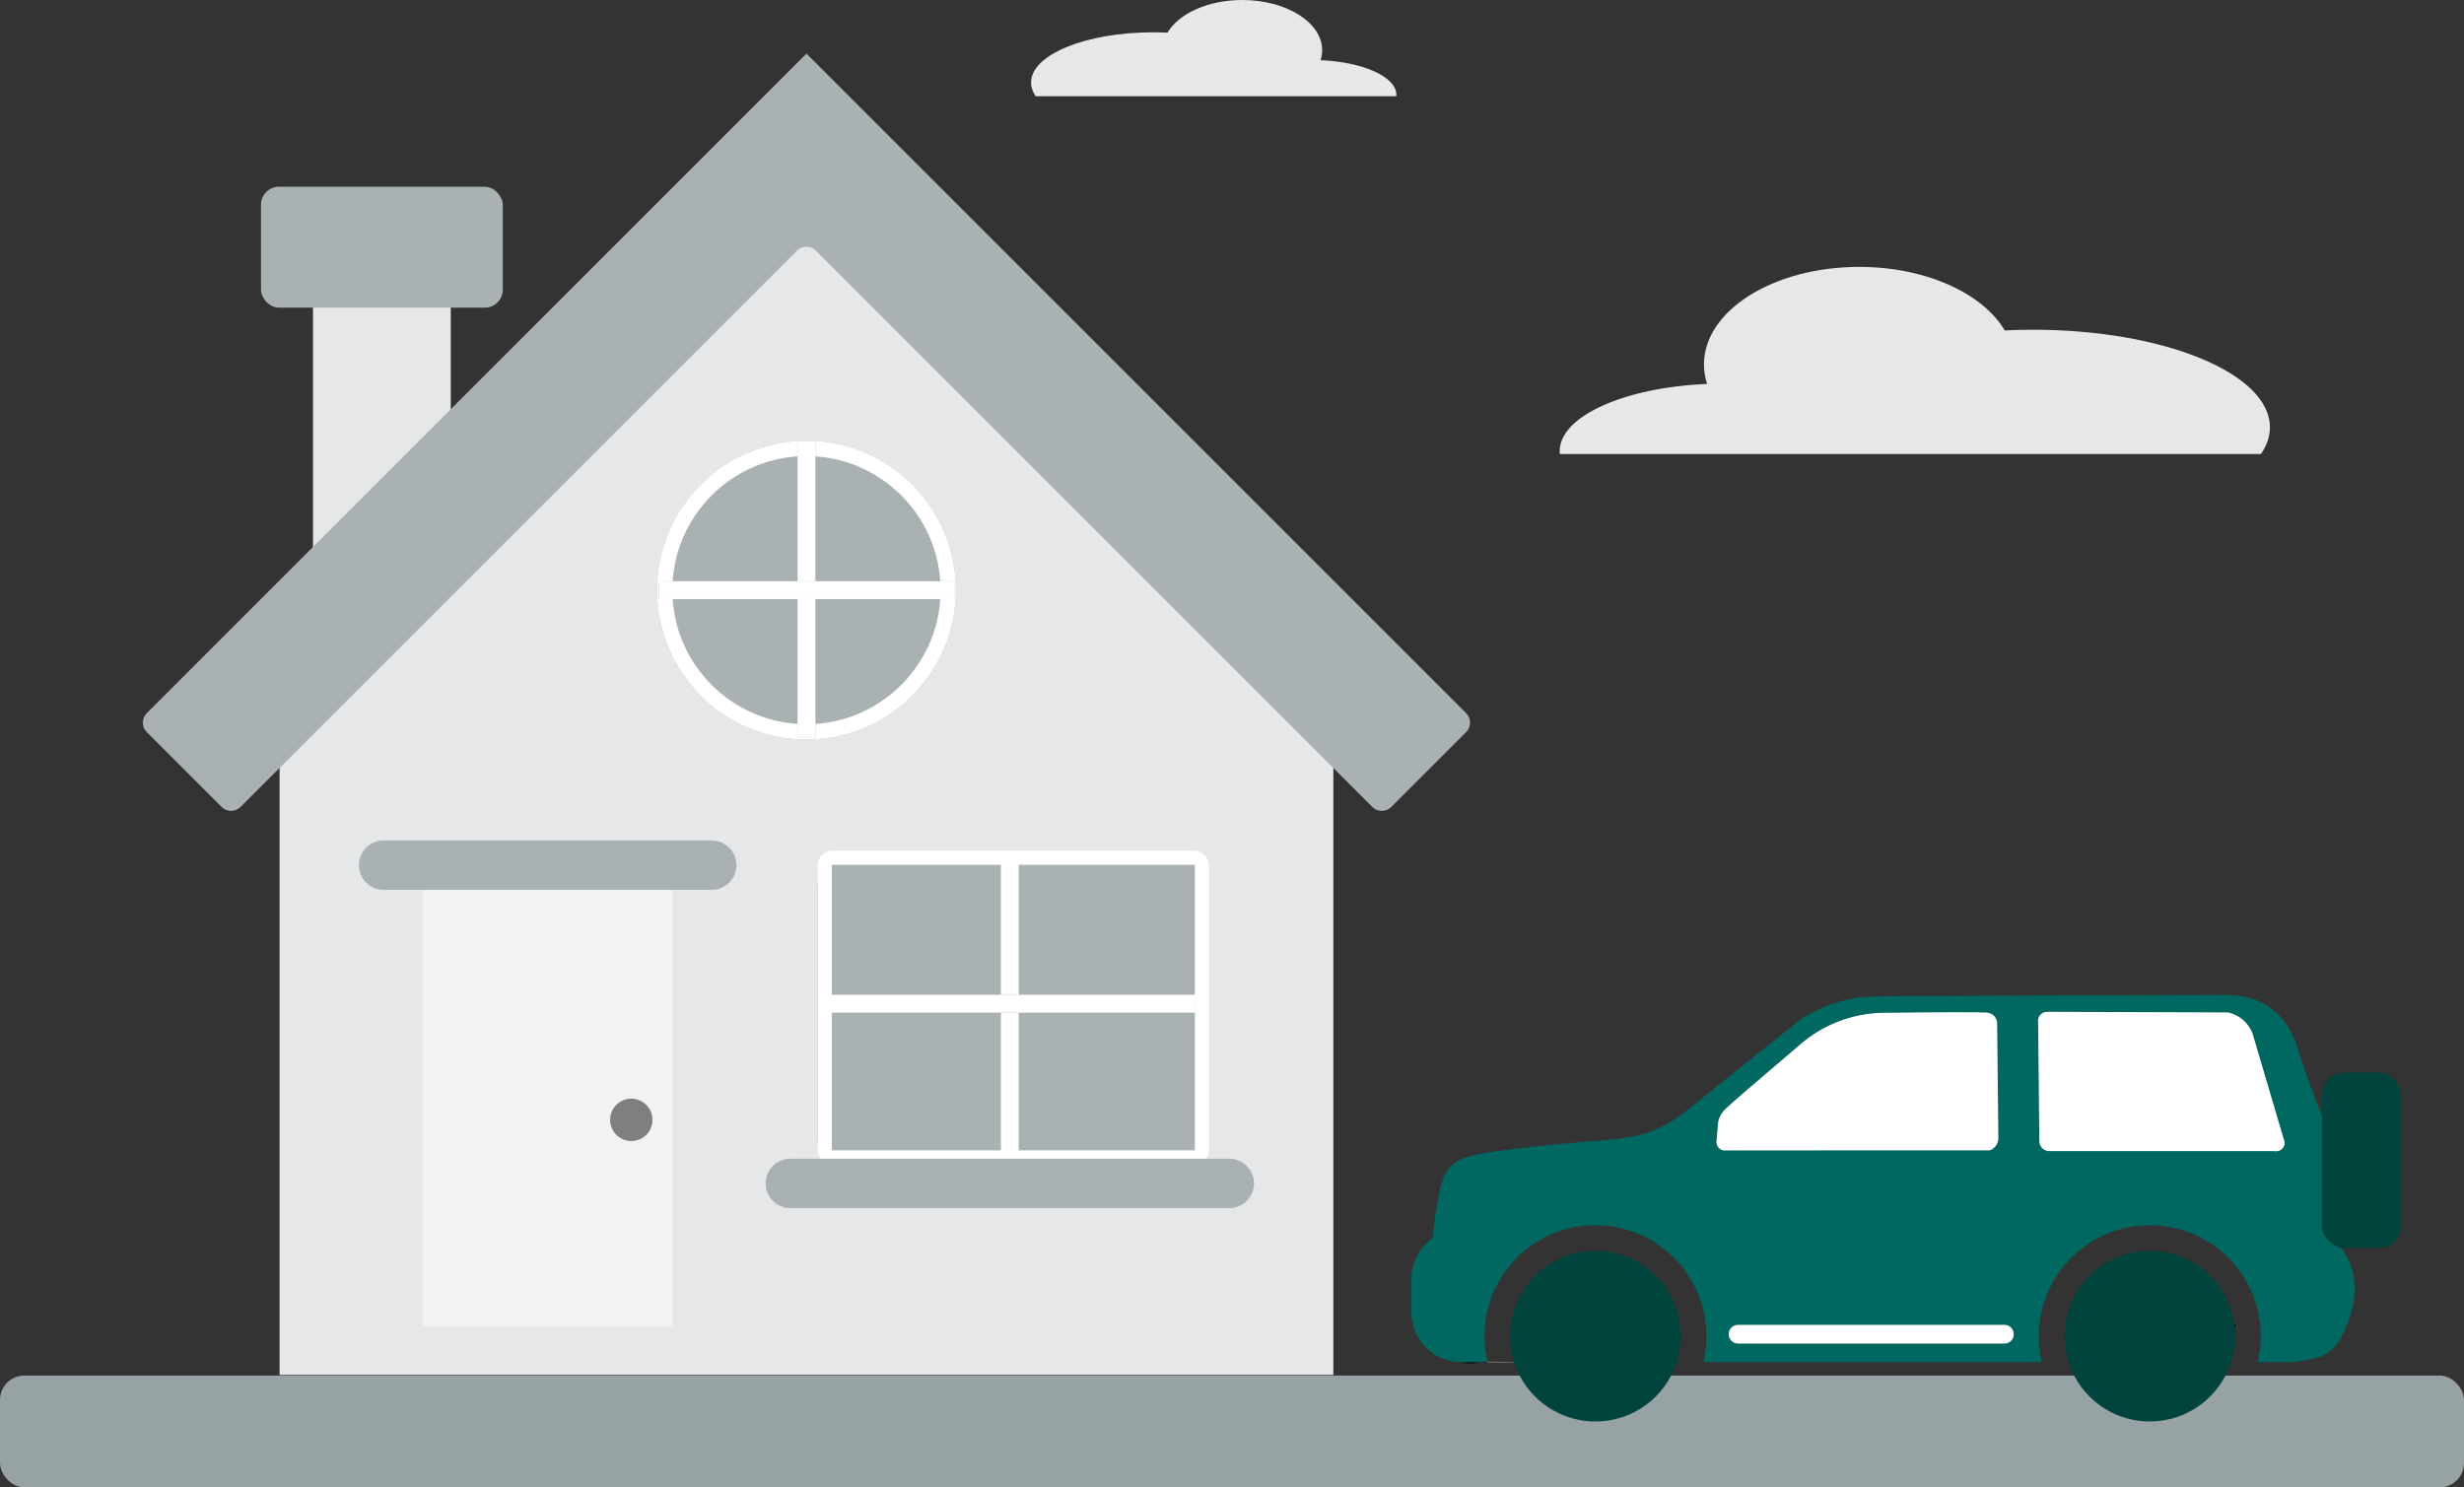 <?xml version="1.0" encoding="UTF-8"?>
<svg id="Layer_2" data-name="Layer 2" xmlns="http://www.w3.org/2000/svg" viewBox="0 0 1019.11 615.26">
  <rect x="0" y="0" width="1019.11" height="615.26" fill="#333333" stroke="none"/>
  <defs>
    <style>
      .cls-1, .cls-2 {
        fill: none;
      }

      .cls-3 {
        fill: #006860;
      }

      .cls-4 {
        fill: #01443d;
      }

      .cls-5 {
        fill: #f0f2f4;
      }

      .cls-6 {
        fill: #e6e7e9;
      }

      .cls-7 {
        fill: #fff;
      }

      .cls-8 {
        fill: #7f7f7f;
      }

      .cls-9 {
        fill: #96a2a3;
      }

      .cls-10 {
        fill: #c2ccce;
      }

      .cls-11 {
        fill: #b2b2b2;
      }

      .cls-12 {
        fill: #aab1b2;
      }

      .cls-2 {
        stroke: #fff;
        stroke-miterlimit: 10;
        stroke-width: 5.85px;
      }
    </style>
  </defs>
  <g id="Layer_1-2" data-name="Layer 1">
    <rect class="cls-6" x="129.46" y="108.91" width="56.97" height="135.22"/>
    <rect class="cls-12" x="107.94" y="77.26" width="100.01" height="50.01" rx="7.44" ry="7.44"/>
    <polygon class="cls-6" points="333.55 29.04 115.64 304.6 115.64 568.77 333.55 568.77 551.47 568.77 551.47 304.6 333.55 29.04"/>
    <circle class="cls-12" cx="333.55" cy="244.13" r="61.8" transform="translate(-74.93 307.36) rotate(-45)"/>
    <path class="cls-7" d="M333.55,188.66c30.58,0,55.47,24.88,55.47,55.47s-24.88,55.47-55.47,55.47-55.47-24.88-55.47-55.47,24.88-55.47,55.47-55.47m0-6.33c-34.13,0-61.8,27.67-61.8,61.8s27.67,61.8,61.8,61.8,61.8-27.67,61.8-61.8-27.67-61.8-61.8-61.8h0Z"/>
    <g>
      <rect class="cls-11" x="329.86" y="183.04" width="7.38" height="122.17"/>
      <polygon class="cls-7" points="337.25 183.04 329.86 183.04 329.86 305.21 337.25 305.21 337.25 183.04 337.25 183.04"/>
    </g>
    <g>
      <rect class="cls-11" x="329.86" y="183.04" width="7.38" height="122.17" transform="translate(577.68 -89.43) rotate(90)"/>
      <polygon class="cls-7" points="394.64 240.43 272.47 240.43 272.47 247.82 394.64 247.82 394.64 240.43 394.64 240.43"/>
    </g>
    <rect class="cls-12" x="338.06" y="355.06" width="161.2" height="128.29" rx="12.13" ry="12.13"/>
    <g>
      <rect class="cls-11" x="413.97" y="354.12" width="7.38" height="122.17"/>
      <polygon class="cls-7" points="421.35 354.12 413.97 354.12 413.97 476.28 421.35 476.28 421.35 354.12 421.35 354.12"/>
    </g>
    <g>
      <rect class="cls-11" x="413.97" y="338.53" width="7.38" height="153.34" transform="translate(832.86 -2.46) rotate(90)"/>
      <polygon class="cls-7" points="494.33 411.51 340.99 411.51 340.99 418.89 494.33 418.89 494.33 411.51 494.33 411.51"/>
    </g>
    <path class="cls-12" d="M294.38,368.11H158.67c-5.64,0-10.22-4.57-10.22-10.22h0c0-5.64,4.57-10.22,10.22-10.22h135.71c5.64,0,10.22,4.57,10.22,10.22h0c0,5.64-4.57,10.22-10.22,10.22Z"/>
    <rect class="cls-5" x="174.94" y="368.11" width="103.18" height="180.72"/>
    <circle class="cls-8" cx="261.08" cy="463.27" r="8.76" transform="translate(-32.11 19.63) rotate(-4.06)"/>
    <path class="cls-12" d="M606.4,302.86c2.17-2.17,2.17-5.68,0-7.84L333.58,22.2l-.03,.03-.03-.03L60.71,295.02c-2.17,2.17-2.17,5.68,0,7.84l30.95,30.95c2.17,2.17,5.68,2.17,7.84,0L329.63,103.68c2.17-2.17,5.68-2.17,7.84,0l230.13,230.13c2.17,2.17,5.68,2.17,7.84,0l30.95-30.95Z"/>
    <rect class="cls-9" y="569.05" width="1019.11" height="46.21" rx="10.03" ry="10.03"/>
    <path class="cls-6" d="M935.11,187.82c2.43-3.52,3.73-7.23,3.73-11.06,0-22.29-43.86-40.36-97.97-40.36-3.96,0-7.87,.1-11.71,.29-9.09-15.35-32.61-26.28-60.19-26.28-35.46,0-64.21,18.07-64.21,40.36,0,2.76,.44,5.45,1.28,8.05-34.25,1.45-60.96,13.36-60.96,27.85,0,.39,.03,.77,.07,1.15h289.97Z"/>
    <path class="cls-6" d="M428.36,39.82c-1.25-1.81-1.92-3.72-1.92-5.69,0-11.47,22.56-20.76,50.39-20.76,2.04,0,4.05,.05,6.02,.15,4.68-7.89,16.77-13.52,30.96-13.52,18.24,0,33.03,9.29,33.03,20.76,0,1.42-.23,2.8-.66,4.14,17.61,.74,31.35,6.87,31.35,14.33,0,.2-.02,.39-.04,.59h-149.14Z"/>
    <path class="cls-10" d="M928.5,448.51c1.93,0,1.93-3,0-3s-1.93,3,0,3h0Z"/>
    <g>
      <path class="cls-1" d="M693.5,563.47h0c-4.55,14.24-17.89,24.55-33.63,24.55-6.06,0-11.76-1.53-16.75-4.22,4.98,2.69,10.69,4.22,16.75,4.22,15.75,0,29.08-10.31,33.63-24.55Z"/>
      <path class="cls-1" d="M641.13,582.64c.57,.36,1.16,.71,1.76,1.03-.6-.33-1.18-.67-1.76-1.03Z"/>
      <path class="cls-1" d="M637.29,579.86c.09,.08,.18,.15,.28,.23-.09-.08-.19-.15-.28-.23Z"/>
      <path class="cls-1" d="M638.54,580.85c.39,.3,.79,.59,1.2,.87-.41-.28-.81-.57-1.2-.87Z"/>
      <path class="cls-1" d="M636.09,578.81s.08,.08,.13,.11c-.04-.04-.08-.08-.13-.11Z"/>
      <path class="cls-1" d="M856.78,566.8c-.47-1.08-.89-2.2-1.25-3.33h0c.36,1.14,.78,2.25,1.25,3.33Z"/>
      <path class="cls-1" d="M857.17,567.66c.62,1.32,1.31,2.59,2.08,3.81-.77-1.22-1.46-2.5-2.08-3.81Z"/>
      <path class="cls-1" d="M860.51,573.34c.25,.34,.5,.68,.76,1.02-.26-.33-.51-.67-.76-1.02Z"/>
      <path class="cls-1" d="M859.58,571.99c.21,.32,.42,.64,.64,.95-.22-.31-.43-.63-.64-.95Z"/>
      <path class="cls-1" d="M889.16,588.02c-9.75,0-18.57-3.95-24.96-10.34,6.39,6.39,15.21,10.34,24.96,10.34,15.75,0,29.08-10.31,33.63-24.55h0c-4.55,14.24-17.89,24.55-33.63,24.55Z"/>
      <path class="cls-1" d="M861.49,574.64c.66,.83,1.35,1.63,2.08,2.39-.73-.76-1.42-1.56-2.08-2.39Z"/>
      <path d="M612.7,563.47c-4.09,.88-7.03,.59-9.09-.02,.25,0,.51,.02,.76,.02h8.33Z"/>
      <path d="M615.2,563.32c.01,.05,.02,.1,.04,.15h-2.54c.25-.05,.49-.1,.74-.16,.59,0,1.17,0,1.76,.01Z"/>
      <path class="cls-3" d="M592.6,512.07c.22-2.99,.58-6.36,1.17-10.01,1.63-10.2,2.46-15.8,6.64-19.88,3.47-3.39,9.07-4.61,19.23-6.01,41.03-5.64,53.03-3.27,65.63-9.15,6.21-2.9,10.98-6.38,14.37-9.25,15.21-12.18,30.43-24.36,45.64-36.54,3.3-2.06,7.75-4.4,13.29-6.19,7.29-2.36,13.74-2.88,18.31-2.88,71.78-.55,124.34-.41,142.18-.56,3.75-.03,12.79-.05,20.51,5.71,5.1,3.81,8.76,9.57,11.13,17.45,3.3,10.96,7.74,21.58,11.66,32.35,1.55,14.83,3.11,29.66,4.66,44.49,.11,1.04,.22,2.07,.33,3.11,9.93,12.79,7.22,26.27,.89,38.63-1.23,2.41-2.46,3.87-4.45,5.51-3.37,2.78-6.75,3.36-15.26,4.64h-14.74c.84-3.5,1.27-7.09,1.27-10.75,0-6.19-1.22-12.2-3.61-17.87-2.31-5.47-5.62-10.37-9.83-14.59-4.21-4.21-9.12-7.52-14.59-9.83-5.67-2.4-11.68-3.61-17.87-3.61s-12.2,1.22-17.87,3.61c-5.47,2.31-10.37,5.62-14.59,9.83s-7.52,9.12-9.83,14.59c-2.4,5.67-3.61,11.68-3.61,17.87,0,3.66,.43,7.25,1.27,10.75h-140.03c.84-3.5,1.27-7.09,1.27-10.75,0-6.19-1.22-12.2-3.61-17.87-2.31-5.47-5.62-10.37-9.83-14.59-4.21-4.21-9.12-7.52-14.59-9.83-5.67-2.4-11.68-3.61-17.87-3.61s-12.2,1.22-17.87,3.61c-5.47,2.31-10.37,5.62-14.59,9.83s-7.52,9.12-9.83,14.59c-2.4,5.67-3.61,11.68-3.61,17.87,0,3.61,.42,7.15,1.23,10.6-.59,0-1.17,0-1.76-.01-.25,.06-.5,.11-.74,.16h-8.33c-.26,0-.51,0-.76-.02-11.03-.4-19.85-9.47-19.85-20.59v-13.87c0-7.01,3.5-13.19,8.84-16.92Z"/>
      <path d="M855.53,563.47c-1.08-3.39-1.67-7-1.67-10.75h0c0,3.75,.59,7.36,1.67,10.75h0Z"/>
      <path d="M924.47,552.72c0-4.49-.84-8.78-2.36-12.72,1.53,3.95,2.36,8.24,2.36,12.72,0,3.75-.59,7.36-1.67,10.75h0c1.08-3.39,1.67-7,1.67-10.75Z"/>
      <path d="M921.92,539.54c-.15-.37-.31-.75-.47-1.11,.16,.37,.32,.74,.47,1.11Z"/>
      <path d="M687.11,530.26c-.54-.66-1.11-1.3-1.7-1.92,.59,.62,1.16,1.26,1.7,1.92Z"/>
      <path d="M921.18,537.83c-.55-1.17-1.15-2.31-1.82-3.41,.67,1.1,1.28,2.24,1.82,3.41Z"/>
      <path d="M695.17,552.72c0-8.53-3.03-16.35-8.06-22.46,5.04,6.1,8.06,13.93,8.06,22.46,0,3.75-.59,7.36-1.67,10.75h0c1.08-3.39,1.67-7,1.67-10.75Z"/>
      <path d="M626.24,563.47s-.02-.05-.03-.08c4.28,.03,8.57,.05,12.85,.08h-12.82Z"/>
      <path class="cls-7" d="M626.21,563.39s.02,.05,.03,.08h-11c-.01-.05-.02-.1-.04-.15,3.67,.02,7.34,.05,11.01,.07Z"/>
      <path class="cls-7" d="M636.09,578.81c-4.51-4.11-7.95-9.38-9.85-15.34h0c1.9,5.95,5.34,11.22,9.85,15.34Z"/>
      <path class="cls-7" d="M636.21,578.92c.35,.32,.72,.63,1.08,.94-.37-.31-.73-.62-1.08-.94Z"/>
      <path class="cls-7" d="M642.88,583.67c.08,.04,.16,.09,.24,.13-.08-.04-.16-.09-.24-.13Z"/>
      <path class="cls-7" d="M639.74,581.72c.45,.32,.92,.62,1.39,.92-.47-.29-.93-.6-1.39-.92Z"/>
      <path class="cls-7" d="M637.57,580.09c.32,.26,.64,.51,.97,.76-.33-.25-.65-.5-.97-.76Z"/>
      <path class="cls-7" d="M626.24,563.47h0s-.02-.05-.03-.08h0s.02,.05,.03,.08Z"/>
      <path class="cls-7" d="M659.87,517.42c6.7,0,12.97,1.87,18.31,5.11-5.34-3.24-11.6-5.11-18.31-5.11-19.5,0-35.3,15.81-35.3,35.3,0,3.72,.58,7.3,1.64,10.67h0c-1.07-3.37-1.64-6.95-1.64-10.67,0-19.5,15.81-35.3,35.3-35.3Z"/>
      <path class="cls-7" d="M682.33,525.48c1.08,.9,2.11,1.85,3.08,2.87-.97-1.02-2-1.98-3.08-2.87Z"/>
      <path class="cls-7" d="M682.33,525.48c-1.31-1.08-2.69-2.07-4.15-2.95,1.46,.88,2.84,1.87,4.15,2.95Z"/>
      <g>
        <path class="cls-4" d="M624.57,552.72c0-19.5,15.81-35.3,35.3-35.3,6.7,0,12.97,1.87,18.31,5.11,1.46,.88,2.84,1.87,4.15,2.95,1.08,.9,2.11,1.85,3.08,2.87,.59,.62,1.16,1.26,1.7,1.92,5.04,6.1,8.06,13.93,8.06,22.46,0,3.75-.59,7.36-1.67,10.75-4.55,14.24-17.89,24.55-33.63,24.55-6.06,0-11.76-1.53-16.75-4.22-.08-.04-.16-.09-.24-.13-.6-.33-1.18-.67-1.76-1.03-.47-.29-.93-.6-1.39-.92-.41-.28-.81-.57-1.2-.87-.33-.25-.65-.5-.97-.76-.09-.08-.19-.15-.28-.23-.37-.31-.73-.62-1.08-.94-.04-.04-.08-.08-.13-.11-4.51-4.11-7.95-9.38-9.85-15.34,0-.03-.02-.05-.03-.08-1.07-3.37-1.64-6.95-1.64-10.67Z"/>
        <path class="cls-4" d="M856,540.58c.2-.54,.41-1.08,.63-1.6,.33-.79,.7-1.57,1.09-2.33,.26-.51,.53-1.01,.82-1.5,.14-.25,.29-.49,.43-.73,.59-.97,1.22-1.91,1.9-2.82,.34-.45,.69-.9,1.05-1.33,.36-.44,.73-.86,1.11-1.28,1.14-1.25,2.37-2.43,3.68-3.5,1.31-1.08,2.69-2.07,4.15-2.95,5.34-3.24,11.6-5.11,18.31-5.11,10.36,0,19.67,4.46,26.13,11.57,.38,.42,.75,.85,1.11,1.28,.36,.44,.71,.88,1.05,1.33,.17,.23,.34,.46,.5,.69,.49,.69,.96,1.4,1.4,2.13,.67,1.1,1.28,2.24,1.82,3.41,.09,.2,.18,.4,.27,.6,.16,.37,.32,.74,.47,1.11,.06,.15,.12,.3,.18,.45,1.53,3.95,2.36,8.24,2.36,12.72,0,3.75-.59,7.36-1.67,10.75-4.55,14.24-17.89,24.55-33.63,24.55-9.75,0-18.57-3.95-24.96-10.34-.21-.21-.42-.43-.63-.65-.73-.76-1.42-1.56-2.08-2.39-.08-.09-.15-.19-.22-.29-.26-.33-.51-.67-.76-1.02-.1-.13-.19-.27-.28-.4-.22-.31-.43-.63-.64-.95-.11-.17-.22-.34-.33-.51-.77-1.22-1.46-2.5-2.08-3.81-.13-.28-.26-.57-.39-.86-.47-1.08-.89-2.2-1.25-3.33-1.08-3.39-1.67-7-1.67-10.75,0-3.35,.47-6.59,1.34-9.66,.24-.84,.51-1.66,.8-2.47Z"/>
      </g>
      <path class="cls-7" d="M859.25,571.48c.11,.17,.22,.34,.33,.51-.11-.17-.22-.34-.33-.51Z"/>
      <path class="cls-7" d="M856.78,566.8c.13,.29,.25,.57,.39,.86-.13-.28-.26-.57-.39-.86Z"/>
      <path class="cls-7" d="M863.57,577.03c.21,.22,.42,.44,.63,.65-.21-.21-.42-.43-.63-.65Z"/>
      <path class="cls-7" d="M861.27,574.36c.07,.1,.15,.19,.22,.29-.08-.09-.15-.19-.22-.29Z"/>
      <path class="cls-7" d="M860.22,572.94c.09,.13,.19,.27,.28,.4-.1-.13-.19-.27-.28-.4Z"/>
      <path class="cls-7" d="M917.45,531.6c-.34-.45-.69-.9-1.05-1.33,.36,.44,.71,.88,1.05,1.33Z"/>
      <path class="cls-7" d="M919.35,534.41c-.44-.73-.91-1.44-1.4-2.13,.49,.69,.96,1.4,1.4,2.13Z"/>
      <path class="cls-7" d="M916.4,530.26c-.36-.44-.73-.86-1.11-1.28,.38,.42,.75,.85,1.11,1.28Z"/>
      <path class="cls-7" d="M870.86,522.53c-1.46,.88-2.84,1.87-4.15,2.95,1.31-1.08,2.69-2.07,4.15-2.95Z"/>
      <path class="cls-7" d="M922.1,540c-.06-.15-.12-.3-.18-.45,.06,.15,.12,.3,.18,.45Z"/>
      <path class="cls-7" d="M863.03,528.98c-.38,.42-.75,.85-1.11,1.28,.36-.44,.73-.86,1.11-1.28Z"/>
      <path class="cls-7" d="M921.45,538.43c-.09-.2-.18-.4-.27-.6,.09,.2,.18,.4,.27,.6Z"/>
      <path class="cls-7" d="M856.63,538.98c-.22,.53-.43,1.06-.63,1.6,.2-.54,.41-1.08,.63-1.6Z"/>
      <path class="cls-7" d="M853.86,552.72c0-3.35,.47-6.59,1.34-9.66-.87,3.07-1.34,6.31-1.34,9.66h0Z"/>
      <path class="cls-7" d="M863.03,528.98c1.14-1.25,2.37-2.43,3.68-3.5-1.31,1.08-2.54,2.25-3.68,3.5Z"/>
      <path class="cls-7" d="M856,540.58c-.3,.81-.57,1.64-.8,2.47,.24-.84,.51-1.66,.8-2.47Z"/>
      <path class="cls-7" d="M889.16,517.42c-6.7,0-12.97,1.87-18.31,5.11,5.34-3.24,11.6-5.11,18.31-5.11,10.36,0,19.67,4.46,26.13,11.57-6.46-7.11-15.77-11.57-26.13-11.57Z"/>
      <path class="cls-7" d="M857.72,536.65c-.39,.76-.75,1.54-1.09,2.33,.33-.79,.7-1.57,1.09-2.33Z"/>
      <path class="cls-7" d="M860.87,531.6c-.68,.91-1.31,1.85-1.9,2.82,.59-.97,1.22-1.91,1.9-2.82Z"/>
      <path class="cls-7" d="M861.92,530.26c-.36,.44-.71,.88-1.05,1.33,.34-.45,.69-.9,1.05-1.33Z"/>
      <path class="cls-7" d="M858.54,535.15c-.28,.49-.56,.99-.82,1.5,.26-.51,.53-1.01,.82-1.5Z"/>
      <rect class="cls-4" x="960.36" y="443.75" width="32.74" height="72.54" rx="9.22" ry="9.22"/>
      <path class="cls-7" d="M712.73,475.9c36.71,0,73.41,0,110.12-.01,.48-.15,1.51-.56,2.38-1.56,1.17-1.35,1.27-2.88,1.29-3.34-.17-15.94-.33-31.87-.5-47.81,0-.62-.31-2.02-1.4-3.06-1.13-1.08-2.65-1.22-3.4-1.26-3.1-.18-18.81-.17-40.3,.1-4.62-.1-12.37,.32-21.11,3.81-7.67,3.06-13.09,7.27-16.34,10.23-16.51,14-28.44,24.32-29.96,25.85-1.07,1.08-1.78,2.33-1.78,2.33-.54,.96-.85,1.86-1.03,2.54-.26,2.76-.51,5.53-.77,8.29-.02,.24-.13,1.73,.97,2.87,.68,.72,1.49,.94,1.84,1.02Z"/>
      <path class="cls-7" d="M940.77,476.19h-93.38c-.31-.02-1.65-.12-2.74-1.23-1.05-1.06-1.16-2.33-1.18-2.65-.17-16.59-.34-33.19-.51-49.78-.03-.34-.06-1.43,.66-2.44,1.14-1.58,3.11-1.53,3.28-1.53,24.9,.09,49.8,.17,74.7,.26,1.33,.31,4.24,1.19,6.82,3.75,1.82,1.8,2.75,3.71,3.22,4.9,4.3,14.56,8.6,29.13,12.9,43.69,.62,1.21,.49,2.67-.34,3.74-.8,1.04-2.13,1.54-3.43,1.3Z"/>
      <path class="cls-7" d="M829.04,555.8h-110.19c-2.14,0-3.87-1.73-3.87-3.87h0c0-2.14,1.73-3.87,3.87-3.87h110.19c2.14,0,3.87,1.73,3.87,3.87h0c0,2.14-1.73,3.87-3.87,3.87Z"/>
    </g>
    <rect class="cls-2" x="341.11" y="354.82" width="156" height="124" rx="3.15" ry="3.15"/>
    <path class="cls-12" d="M508.43,499.77h-181.54c-5.64,0-10.22-4.57-10.22-10.22h0c0-5.64,4.57-10.22,10.22-10.22h181.54c5.64,0,10.22,4.57,10.22,10.22h0c0,5.64-4.57,10.22-10.22,10.22Z"/>
  </g>
</svg>